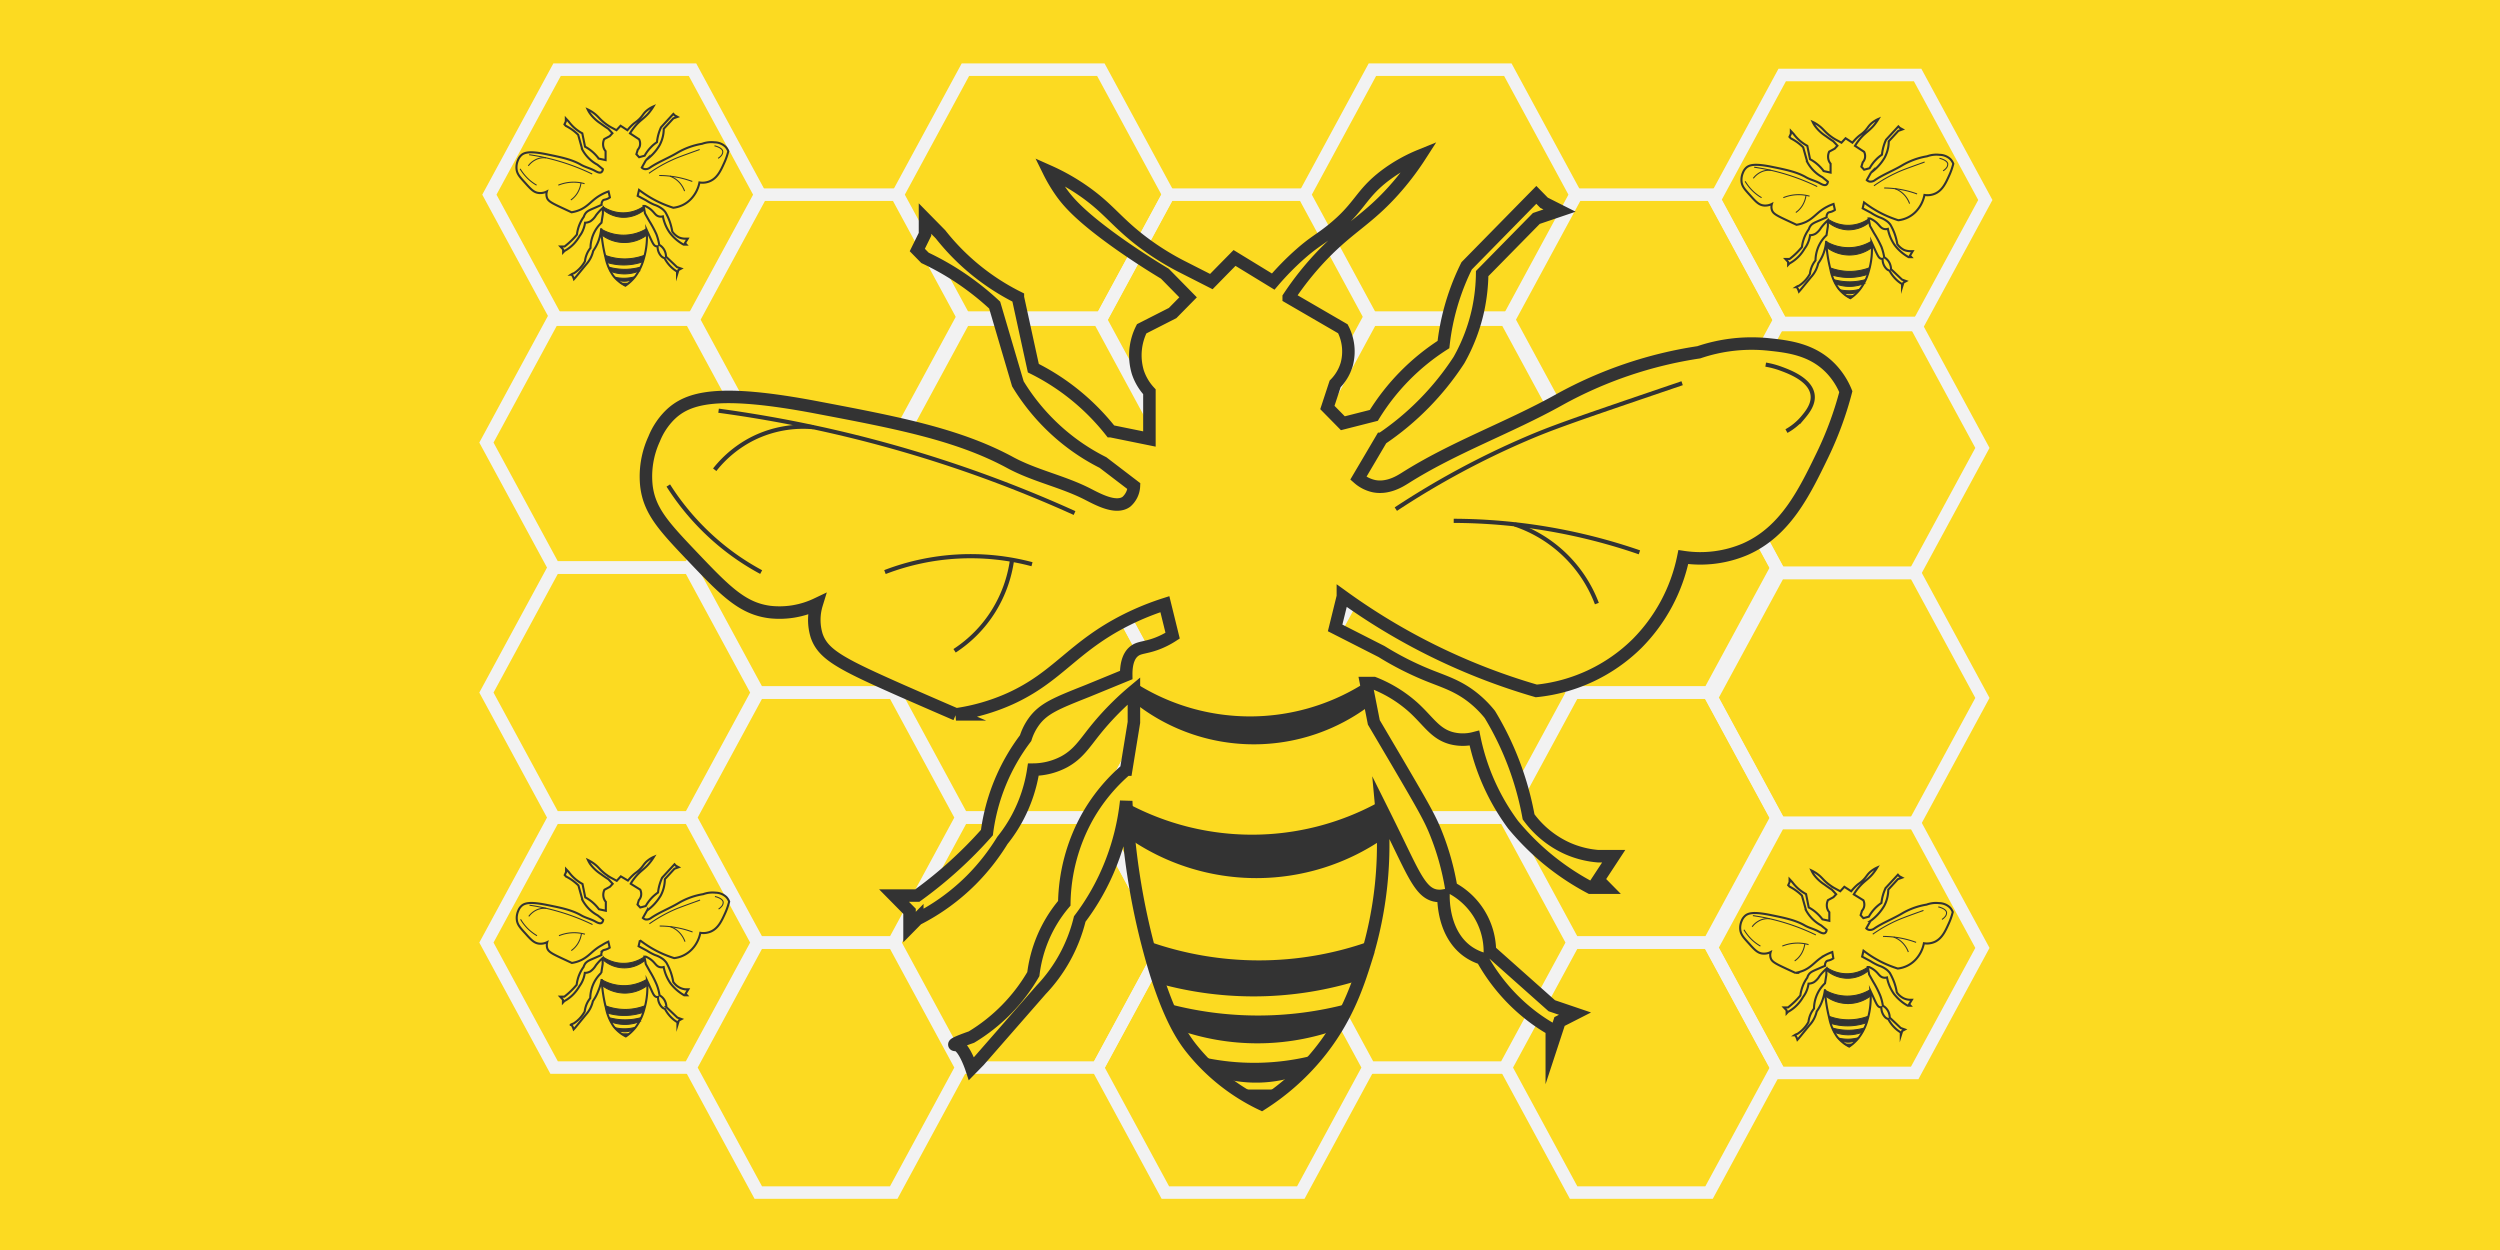 <svg xmlns="http://www.w3.org/2000/svg" viewBox="0 0 600 300"><defs><style>.cls-1,.cls-3,.cls-7{fill:#fcda21;}.cls-10,.cls-2,.cls-4,.cls-6,.cls-8{fill:none;}.cls-2{stroke:#f2f2f2;}.cls-10,.cls-2,.cls-3,.cls-4,.cls-5,.cls-6,.cls-7,.cls-8,.cls-9{stroke-miterlimit:10;}.cls-2,.cls-7,.cls-8{stroke-width:3px;}.cls-10,.cls-3,.cls-4,.cls-5,.cls-6,.cls-7,.cls-8,.cls-9{stroke:#333;}.cls-3,.cls-4{stroke-width:0.5px;}.cls-5,.cls-9{fill:#333;}.cls-5,.cls-6{stroke-width:0.25px;}</style></defs><title>ehive</title><g id="Layer_1" data-name="Layer 1"><rect class="cls-1" width="600" height="300"/></g><g id="Layer_2" data-name="Layer 2"><polygon class="cls-2" points="427.73 78 411.48 48 427.73 18 460.23 18 476.48 48 460.23 78 427.73 78"/><polygon class="cls-2" points="427.03 137.5 410.78 107.5 427.03 77.5 459.53 77.5 475.78 107.5 459.53 137.5 427.03 137.5"/><polygon class="cls-2" points="427.03 197.5 410.78 167.5 427.03 137.5 459.53 137.5 475.78 167.5 459.53 197.5 427.03 197.5"/><polygon class="cls-2" points="427.03 257.5 410.78 227.5 427.03 197.5 459.53 197.5 475.78 227.5 459.53 257.5 427.03 257.5"/><polygon class="cls-2" points="378.38 106.72 362.13 76.72 378.38 46.72 410.88 46.72 427.13 76.72 410.88 106.72 378.38 106.72"/><polygon class="cls-2" points="377.67 166.22 361.42 136.22 377.67 106.22 410.17 106.22 426.42 136.22 410.17 166.22 377.67 166.22"/><polygon class="cls-2" points="377.67 226.22 361.42 196.22 377.67 166.22 410.17 166.22 426.42 196.22 410.17 226.22 377.67 226.22"/><polygon class="cls-2" points="377.67 286.22 361.42 256.22 377.67 226.22 410.17 226.22 426.42 256.22 410.17 286.22 377.67 286.22"/><polygon class="cls-2" points="329.38 76.72 313.13 46.72 329.38 16.72 361.88 16.72 378.13 46.72 361.88 76.72 329.38 76.72"/><polygon class="cls-2" points="328.67 136.22 312.42 106.22 328.67 76.22 361.17 76.22 377.42 106.22 361.17 136.22 328.67 136.22"/><polygon class="cls-2" points="328.67 196.22 312.42 166.22 328.67 136.22 361.17 136.22 377.42 166.22 361.17 196.22 328.67 196.22"/><polygon class="cls-2" points="328.67 256.22 312.42 226.22 328.67 196.22 361.17 196.22 377.42 226.22 361.17 256.22 328.67 256.22"/><polygon class="cls-2" points="280.4 106.72 264.15 76.72 280.4 46.72 312.9 46.72 329.15 76.72 312.9 106.72 280.4 106.72"/><polygon class="cls-2" points="279.69 166.22 263.44 136.22 279.69 106.22 312.19 106.22 328.44 136.22 312.19 166.22 279.69 166.22"/><polygon class="cls-2" points="279.69 226.22 263.44 196.22 279.69 166.22 312.19 166.22 328.44 196.22 312.19 226.22 279.69 226.22"/><polygon class="cls-2" points="279.69 286.22 263.44 256.22 279.69 226.22 312.19 226.22 328.44 256.22 312.19 286.22 279.69 286.22"/><polygon class="cls-2" points="231.7 76.72 215.45 46.72 231.7 16.72 264.2 16.72 280.45 46.72 264.2 76.72 231.7 76.72"/><polygon class="cls-2" points="230.99 136.22 214.74 106.22 230.99 76.22 263.49 76.22 279.74 106.22 263.49 136.22 230.99 136.22"/><polygon class="cls-2" points="230.99 196.22 214.74 166.22 230.99 136.22 263.49 136.22 279.74 166.22 263.49 196.22 230.99 196.22"/><polygon class="cls-2" points="230.99 256.22 214.74 226.22 230.99 196.22 263.49 196.22 279.74 226.22 263.49 256.22 230.99 256.22"/><polygon class="cls-2" points="182.7 106.72 166.45 76.72 182.7 46.72 215.2 46.72 231.45 76.72 215.2 106.72 182.7 106.72"/><polygon class="cls-2" points="181.99 166.22 165.74 136.22 181.99 106.22 214.49 106.22 230.74 136.22 214.49 166.22 181.99 166.22"/><polygon class="cls-2" points="181.99 226.22 165.74 196.22 181.99 166.22 214.49 166.22 230.74 196.22 214.49 226.22 181.99 226.22"/><polygon class="cls-2" points="181.99 286.22 165.74 256.22 181.99 226.22 214.49 226.22 230.74 256.22 214.49 286.22 181.99 286.22"/><polygon class="cls-2" points="133.7 76.72 117.45 46.72 133.7 16.72 166.2 16.72 182.45 46.72 166.2 76.72 133.7 76.72"/><polygon class="cls-2" points="132.99 136.22 116.74 106.22 132.99 76.22 165.49 76.22 181.74 106.22 165.49 136.22 132.99 136.22"/><polygon class="cls-2" points="132.99 196.22 116.74 166.22 132.99 136.22 165.49 136.22 181.74 166.22 165.49 196.22 132.99 196.22"/><polygon class="cls-2" points="132.99 256.22 116.74 226.22 132.99 196.22 165.49 196.22 181.74 226.22 165.49 256.22 132.99 256.22"/></g><g id="Layer_3" data-name="Layer 3"><path class="cls-3" d="M771,425.45a33.58,33.58,0,0,0,1,6.78,11.79,11.79,0,0,0,1.81,4.46,8.55,8.55,0,0,0,3,2.49,10.18,10.18,0,0,0,2.3-2.14,12.37,12.37,0,0,0,2.14-4.46,18.79,18.79,0,0,0,.65-6.78l.66,1.43c.75,1.65,1.05,2.38,1.64,2.5a1.19,1.19,0,0,0,.33,0,3.33,3.33,0,0,0,1,2.5,2.23,2.23,0,0,0,.66.35,8.36,8.36,0,0,0,2,2.5,7.75,7.75,0,0,0,1,.71v.72l.33-1.07.65-.36-1-.36-2.63-2.49a3.66,3.66,0,0,0-.33-1.43,3.22,3.22,0,0,0-1.32-1.43,11.74,11.74,0,0,0-.66-2.5,24.21,24.21,0,0,0-1.64-3.21l-1-1.78-.32-1.79h.32a5.71,5.71,0,0,1,1.65,1.07c.67.64.94,1.22,1.64,1.43a1.82,1.82,0,0,0,1,0,10.1,10.1,0,0,0,.66,2.14,10.27,10.27,0,0,0,1,1.79,11.89,11.89,0,0,0,1.32,1.42,10.63,10.63,0,0,0,2,1.43h.66l-.33-.36.66-1.07h-.66a3.89,3.89,0,0,1-1.31-.35,4.35,4.35,0,0,1-1.65-1.43,14.18,14.18,0,0,0-.66-2.5,15.13,15.13,0,0,0-1-2.14,4.87,4.87,0,0,0-.66-.71,6.27,6.27,0,0,0-2-1.07,13.28,13.28,0,0,1-2-1.07l-2-1.08.33-1.42a26.85,26.85,0,0,0,4.6,2.85,26.17,26.17,0,0,0,3.62,1.43,6.89,6.89,0,0,0,4.28-2.14,8,8,0,0,0,2-3.93,4.57,4.57,0,0,0,2.63-.35c1.71-.81,2.51-2.57,3.29-4.29a15.87,15.87,0,0,0,1-2.85,3.28,3.28,0,0,0-.65-1.07,3.86,3.86,0,0,0-2.63-1.07,6.5,6.5,0,0,0-3,.36,16.92,16.92,0,0,0-5.92,2.14c-2.15,1.28-4.5,2.16-6.58,3.56a1.75,1.75,0,0,1-1.32.36,1.39,1.39,0,0,1-.65-.36l1-1.78a11.27,11.27,0,0,0,1.81-1.61,12.13,12.13,0,0,0,1.48-2,8.19,8.19,0,0,0,.82-2.32,9.19,9.19,0,0,0,.17-1.6l2.3-2.5,1-.36-.66-.35-.33-.36-.33.36-2.63,2.85a11.53,11.53,0,0,0-1,3.57A9.93,9.93,0,0,0,783,406a10.06,10.06,0,0,0-1.48,2l-1.31.36-.66-.72.33-1.07a2.08,2.08,0,0,0,.49-.89,2.37,2.37,0,0,0-.16-1.61l-2.3-1.42a13.33,13.33,0,0,1,1.48-2c1.12-1.23,1.87-1.56,3-2.85a12,12,0,0,0,1.15-1.61,6.57,6.57,0,0,0-1.48.9c-1.09.87-1.07,1.44-2.3,2.49-.53.46-.71.5-1.32,1.07a12.29,12.29,0,0,0-1.15,1.25l-1.65-1.07-.49.54-.49.53-1.32-.71a11.81,11.81,0,0,1-1.81-1.25c-1-.83-1.3-1.4-2.3-2.14a8.38,8.38,0,0,0-1.48-.89,8.12,8.12,0,0,0,.49.89,9.94,9.94,0,0,0,2.64,2.5c.45.33,1.06.77,1.8,1.25l1,1.07-.66.71-1.31.71a2.89,2.89,0,0,0-.17,2,2.4,2.4,0,0,0,.5.89V409l-1.65-.36a10.38,10.38,0,0,0-1.48-1.6,9.13,9.13,0,0,0-1.81-1.25c-.22-1.07-.43-2.14-.65-3.21a10.08,10.08,0,0,1-1.81-1.25,10,10,0,0,1-1.48-1.61l-.66-.71v.71l-.33.72.33.35a11.52,11.52,0,0,1,1.48.9,12.52,12.52,0,0,1,1.48,1.24l1,3.57a9.4,9.4,0,0,0,1.48,2,9.08,9.08,0,0,0,2.13,1.6l1.32,1.07a1.07,1.07,0,0,1-.33.72c-.44.32-1.18-.11-1.64-.36-1.06-.58-2.25-.83-3.29-1.43-2.22-1.28-4.84-1.81-8.22-2.5-4.17-.84-5.47-.47-6.25.36A3.14,3.14,0,0,0,751,409a4.2,4.2,0,0,0-.33,2.14c.13,1.13.75,1.84,2,3.21,1.39,1.56,2.12,2.35,3.29,2.5a3.5,3.5,0,0,0,2-.36,2.48,2.48,0,0,0,0,1.43c.27.86,1,1.28,3.61,2.5l2.31,1.07a8.62,8.62,0,0,0,2.3-.71c2-1,2.64-2.35,4.93-3.57a12.51,12.51,0,0,1,1.64-.72L773,418a3.28,3.28,0,0,1-.65.36c-.52.21-.76.15-1,.36a1.31,1.31,0,0,0-.33,1.07l-1.64.71c-1.34.58-1.89.8-2.31,1.43a2.45,2.45,0,0,0-.32.71,8.73,8.73,0,0,0-1,1.79,9.55,9.55,0,0,0-.66,2.49,18.36,18.36,0,0,1-1.31,1.43,19.43,19.43,0,0,1-1.65,1.43h-1l.66.71v.72l.33-.36a9,9,0,0,0,2.3-1.79,9.73,9.73,0,0,0,1.32-1.78,8.07,8.07,0,0,0,.66-1.07,7.18,7.18,0,0,0,.65-2.14,2.71,2.71,0,0,0,1.32-.36,4.55,4.55,0,0,0,1.31-1.43,12.78,12.78,0,0,1,1.65-1.78v1.43L771,424a7.85,7.85,0,0,0-1.64,2.14,8.67,8.67,0,0,0-1,3.92,6.35,6.35,0,0,0-1,1.79,6.81,6.81,0,0,0-.33,1.43,7.29,7.29,0,0,1-1,1.42,7.56,7.56,0,0,1-1.65,1.43,2.62,2.62,0,0,0-.72.34s0,0,.07,0c.32,0,.65,1.07.65,1.07l.33-.36,2.63-3.21a6.84,6.84,0,0,0,1-1.43,7.38,7.38,0,0,0,.66-1.78,10.71,10.71,0,0,0,1.31-2.5A11.17,11.17,0,0,0,771,425.45Z" transform="translate(-333 -188)"/><path class="cls-4" d="M770.35,434" transform="translate(-333 -188)"/><path class="cls-4" d="M770.88,419.79" transform="translate(-333 -188)"/><path class="cls-5" d="M771.5,420.27a8.66,8.66,0,0,0,9.54,0l.33.72a7.71,7.71,0,0,1-9.87,0Z" transform="translate(-333 -188)"/><path class="cls-5" d="M771,425.63a10.66,10.66,0,0,0,10.68,0l.23,1.42a8.95,8.95,0,0,1-10.76,0Z" transform="translate(-333 -188)"/><path class="cls-5" d="M771.91,431.89a13.34,13.34,0,0,0,9.48,0l-.45,1.57a14.31,14.31,0,0,1-3.85.73,14,14,0,0,1-4.7-.58Z" transform="translate(-333 -188)"/><path class="cls-5" d="M772.77,434.72a13.73,13.73,0,0,0,4,.54,14.16,14.16,0,0,0,3.69-.54l-.49,1a9.38,9.38,0,0,1-6.77,0Z" transform="translate(-333 -188)"/><path class="cls-5" d="M774.16,437.13a10,10,0,0,0,2.61.27,9.74,9.74,0,0,0,2.3-.36l-.6.69a5.07,5.07,0,0,1-2,.38,5,5,0,0,1-1.61-.29Z" transform="translate(-333 -188)"/><polygon class="cls-5" points="442.81 250.61 444.53 250.61 443.76 251.18 442.81 250.61"/><path class="cls-6" d="M782.46,412.21a35.16,35.16,0,0,1,5.59-3.21c.49-.22.93-.41,1.64-.68.94-.37,2.34-.88,4.94-1.82h0" transform="translate(-333 -188)"/><path class="cls-6" d="M784.93,412.74a24.07,24.07,0,0,1,4,.36,23.52,23.52,0,0,1,3.94,1.07" transform="translate(-333 -188)"/><path class="cls-6" d="M791,416.49a6.09,6.09,0,0,0-1-1.78,5.74,5.74,0,0,0-2.51-1.81" transform="translate(-333 -188)"/><path class="cls-6" d="M753.69,407.75a50.78,50.78,0,0,1,7.89,1.78,51.39,51.39,0,0,1,7.23,2.86" transform="translate(-333 -188)"/><path class="cls-6" d="M753.52,410.42a4.88,4.88,0,0,1,1.65-1.42,4.44,4.44,0,0,1,2.55-.5" transform="translate(-333 -188)"/><path class="cls-6" d="M751.55,411.14a11.9,11.9,0,0,0,1.64,2.14,10.56,10.56,0,0,0,2.31,1.78" transform="translate(-333 -188)"/><path class="cls-6" d="M760.76,415.06a9.75,9.75,0,0,1,3.29-.71,9.24,9.24,0,0,1,3,.36" transform="translate(-333 -188)"/><path class="cls-6" d="M763.72,418.63a5.67,5.67,0,0,0,1.64-1.78,6.22,6.22,0,0,0,.8-2.34" transform="translate(-333 -188)"/><path class="cls-6" d="M798.19,405.66a3,3,0,0,1,.66.19c.34.13,1.2.47,1.32,1.12a1.41,1.41,0,0,1-.44,1.13,2.58,2.58,0,0,1-.66.56" transform="translate(-333 -188)"/><path class="cls-7" d="M603.29,380.27a167.4,167.4,0,0,0,5.57,35.89c4.13,15.3,8,20.88,10.21,23.62A47.92,47.92,0,0,0,635.79,453a57,57,0,0,0,13-11.34c7.29-8.64,10.06-17.19,12.07-23.61a92.81,92.81,0,0,0,3.71-35.9c1.63,3.27,2.91,5.9,3.72,7.56,4.23,8.72,5.93,12.61,9.28,13.23a5.43,5.43,0,0,0,1.86,0c0,1.25,0,9,5.57,13.22a12.23,12.23,0,0,0,3.72,1.89,44.81,44.81,0,0,0,11.14,13.22,42.28,42.28,0,0,0,5.57,3.78v3.78l1.86-5.67,3.71-1.89-5.57-1.89-14.86-13.22a17.32,17.32,0,0,0-9.28-15.11,62.91,62.91,0,0,0-3.72-13.23c-1.33-3.29-2.64-5.69-9.28-17l-5.57-9.45-1.86-9.44h1.86a31.45,31.45,0,0,1,9.28,5.66c3.77,3.36,5.32,6.47,9.29,7.56a11,11,0,0,0,5.57,0,52.88,52.88,0,0,0,9.28,20.78,62,62,0,0,0,7.43,7.56,61.19,61.19,0,0,0,11.14,7.56h3.72l-1.86-1.89,3.72-5.67h-3.72a22.71,22.71,0,0,1-7.43-1.89,23.46,23.46,0,0,1-9.28-7.56,72.43,72.43,0,0,0-9.29-24.56,25.32,25.32,0,0,0-3.71-3.77c-3.77-3.11-7.18-4.07-11.14-5.67a73.65,73.65,0,0,1-11.15-5.67l-11.14-5.67,1.86-7.55a150.92,150.92,0,0,0,46.43,22.67,40.13,40.13,0,0,0,24.14-11.34A41.13,41.13,0,0,0,737,321.7a27.49,27.49,0,0,0,14.86-1.89c9.64-4.24,14.17-13.59,18.57-22.67A83.19,83.19,0,0,0,776,282a17.71,17.71,0,0,0-3.71-5.67c-4.49-4.56-10.24-5.18-14.86-5.67a39.5,39.5,0,0,0-16.72,1.89,99.86,99.86,0,0,0-33.42,11.34c-12.13,6.78-25.4,11.43-37.15,18.89-1,.61-4,2.59-7.42,1.89a8.35,8.35,0,0,1-3.72-1.89q2.79-4.72,5.57-9.45a66.14,66.14,0,0,0,10.22-8.5,66.82,66.82,0,0,0,8.35-10.39,43.15,43.15,0,0,0,4.65-12.28,44.14,44.14,0,0,0,.93-8.5l13-13.23,5.57-1.89-3.72-1.88-1.85-1.89-1.86,1.89L685,251.8a55.79,55.79,0,0,0-2.78,6.61,56.41,56.41,0,0,0-2.79,12.28,53.47,53.47,0,0,0-16.71,17l-7.43,1.89-3.72-3.78,1.86-5.66a11.23,11.23,0,0,0,2.79-4.73,11.85,11.85,0,0,0-.93-8.5l-13-7.55a71.93,71.93,0,0,1,8.35-10.4c6.36-6.53,10.57-8.3,16.72-15.11a66.18,66.18,0,0,0,6.5-8.5,37.62,37.62,0,0,0-8.36,4.72c-6.13,4.63-6,7.64-13,13.23-3,2.39-4,2.65-7.43,5.66a66.11,66.11,0,0,0-6.5,6.62l-9.28-5.67-2.79,2.83-2.78,2.84-7.43-3.78a63.71,63.71,0,0,1-10.22-6.61c-5.5-4.39-7.35-7.4-13-11.34a50.42,50.42,0,0,0-8.35-4.72,37,37,0,0,0,2.78,4.72c1.67,2.41,4.67,6.11,14.86,13.23,2.55,1.77,6,4.08,10.21,6.61l5.57,5.67-3.71,3.77L607,266.91a14.16,14.16,0,0,0-.93,10.39,12.88,12.88,0,0,0,2.79,4.73v11.33l-9.29-1.89a55.08,55.08,0,0,0-8.35-8.5A54.32,54.32,0,0,0,581,276.36q-1.86-8.5-3.71-17a55,55,0,0,1-18.57-15.12L555,240.46v3.78L553.15,248l1.85,1.89a65.14,65.14,0,0,1,8.36,4.72,66.86,66.86,0,0,1,8.36,6.61q2.78,9.45,5.57,18.9a50.6,50.6,0,0,0,8.36,10.39,49.8,49.8,0,0,0,12.07,8.5l7.42,5.67a5.3,5.3,0,0,1-1.85,3.78c-2.5,1.73-6.66-.54-9.29-1.89-6-3.06-12.68-4.37-18.57-7.56-12.54-6.79-27.32-9.6-46.43-13.23-23.51-4.46-30.86-2.48-35.28,1.89a17.13,17.13,0,0,0-3.72,5.67,21.48,21.48,0,0,0-1.85,11.34c.74,6,4.22,9.73,11.14,17,7.85,8.25,11.94,12.41,18.57,13.22A20.74,20.74,0,0,0,529,333a12.86,12.86,0,0,0,0,7.56c1.56,4.55,5.85,6.78,20.43,13.23q7,3.07,13,5.66a48.51,48.51,0,0,0,13-3.77c11.54-5.24,15-12.43,27.86-18.9a64.86,64.86,0,0,1,9.28-3.78l1.86,7.56a19.78,19.78,0,0,1-3.71,1.89c-2.94,1.12-4.29.83-5.58,1.89-.92.76-1.89,2.29-1.85,5.67L594,353.82c-7.56,3-10.67,4.23-13,7.55a13.63,13.63,0,0,0-1.85,3.78,47.69,47.69,0,0,0-9.29,22.67,102.22,102.22,0,0,1-16.71,15.12h-5.58l3.72,3.77v3.78l1.86-1.89a50.89,50.89,0,0,0,13-9.44,51.93,51.93,0,0,0,7.42-9.45,34.82,34.82,0,0,0,3.72-5.67A35.92,35.92,0,0,0,581,372.71a16.07,16.07,0,0,0,7.43-1.89c3.33-1.82,4.83-4.32,7.43-7.56a67.65,67.65,0,0,1,9.28-9.44v7.55l-1.85,11.34A42.54,42.54,0,0,0,594,384a44,44,0,0,0-5.57,20.79,32.24,32.24,0,0,0-5.57,9.44,32.57,32.57,0,0,0-1.86,7.56,42.55,42.55,0,0,1-14.85,15.11c-1.91.67-4.17,1.52-4.1,1.8,0,.06.13.09.38.09,1.86,0,3.72,5.67,3.72,5.67l1.85-1.89,14.86-17a37.18,37.18,0,0,0,5.57-7.56,37.66,37.66,0,0,0,3.71-9.45,56.12,56.12,0,0,0,7.43-13.22A57.28,57.28,0,0,0,603.29,380.27Z" transform="translate(-333 -188)"/><path class="cls-8" d="M599.57,425.61" transform="translate(-333 -188)"/><path class="cls-8" d="M602.54,350.34" transform="translate(-333 -188)"/><path class="cls-9" d="M606.07,352.87a51.7,51.7,0,0,0,53.86,0l1.86,3.78a45.65,45.65,0,0,1-55.72,0Z" transform="translate(-333 -188)"/><path class="cls-9" d="M603.34,381.23a63.66,63.66,0,0,0,60.3,0l1.29,7.49a53.29,53.29,0,0,1-60.71.07Z" transform="translate(-333 -188)"/><path class="cls-9" d="M608.39,414.37a79.8,79.8,0,0,0,53.53,0l-2.58,8.33a84.51,84.51,0,0,1-48.29.8Q609.71,418.92,608.39,414.37Z" transform="translate(-333 -188)"/><path class="cls-9" d="M613.23,429.38a84.24,84.24,0,0,0,43.41,0l-2.78,5.2a56.58,56.58,0,0,1-38.19,0C614.86,432.85,614,431.12,613.23,429.38Z" transform="translate(-333 -188)"/><path class="cls-9" d="M621.06,442.11a57.91,57.91,0,0,0,27.73-.45l-3.37,3.66a30.9,30.9,0,0,1-20.59.48Z" transform="translate(-333 -188)"/><polygon class="cls-9" points="297.39 261.98 307.1 261.98 302.79 265 297.39 261.98"/><path class="cls-10" d="M668,310.19a200.37,200.37,0,0,1,31.57-17c2.74-1.17,5.24-2.16,9.23-3.6,5.3-1.92,13.25-4.63,27.91-9.62h0" transform="translate(-333 -188)"/><path class="cls-10" d="M681.89,313a138.06,138.06,0,0,1,44.57,7.56" transform="translate(-333 -188)"/><path class="cls-10" d="M716.25,332.86a31.93,31.93,0,0,0-19.71-19" transform="translate(-333 -188)"/><path class="cls-10" d="M505.46,286.57a307,307,0,0,1,85.43,24.56" transform="translate(-333 -188)"/><path class="cls-10" d="M504.53,300.74a27.39,27.39,0,0,1,9.29-7.56,27.09,27.09,0,0,1,14.43-2.65" transform="translate(-333 -188)"/><path class="cls-10" d="M493.39,304.52a60.55,60.55,0,0,0,9.29,11.33,59.55,59.55,0,0,0,13,9.45" transform="translate(-333 -188)"/><path class="cls-10" d="M545.39,325.3a57.32,57.32,0,0,1,35.29-1.89" transform="translate(-333 -188)"/><path class="cls-10" d="M562.1,344.19a30.84,30.84,0,0,0,9.29-9.44,31.37,31.37,0,0,0,4.5-12.39" transform="translate(-333 -188)"/><path class="cls-10" d="M756.77,275.51a20.1,20.1,0,0,1,3.73,1c1.92.71,6.76,2.52,7.47,5.95.53,2.49-1.37,4.68-2.49,6a14.15,14.15,0,0,1-3.73,3" transform="translate(-333 -188)"/><path class="cls-3" d="M477.4,423a33.47,33.47,0,0,0,1,6.78,12,12,0,0,0,1.8,4.46,8.58,8.58,0,0,0,3,2.5,10.45,10.45,0,0,0,2.31-2.14,12.16,12.16,0,0,0,2.13-4.46,18.62,18.62,0,0,0,.66-6.78c.29.62.52,1.11.66,1.43.75,1.64,1,2.38,1.64,2.49a.72.72,0,0,0,.33,0,3.31,3.31,0,0,0,1,2.5,2,2,0,0,0,.66.36,8.32,8.32,0,0,0,2,2.5,7.11,7.11,0,0,0,1,.71V434l.33-1.07.65-.35-1-.36-2.63-2.5a3.66,3.66,0,0,0-.33-1.43,3.18,3.18,0,0,0-1.32-1.42,11.74,11.74,0,0,0-.66-2.5,23.56,23.56,0,0,0-1.64-3.21l-1-1.79-.33-1.78h.33a5.51,5.51,0,0,1,1.65,1.07c.66.63.94,1.22,1.64,1.43a1.93,1.93,0,0,0,1,0,10.48,10.48,0,0,0,1.64,3.92,11.11,11.11,0,0,0,3.29,2.86h.66l-.33-.36.66-1.07h-.66a3.81,3.81,0,0,1-1.32-.36,4.21,4.21,0,0,1-1.64-1.42,14.18,14.18,0,0,0-.66-2.5,14.62,14.62,0,0,0-1-2.14,5.48,5.48,0,0,0-.66-.72,6.41,6.41,0,0,0-2-1.07,13.27,13.27,0,0,1-2-1.07l-2-1.07.33-1.43a25.86,25.86,0,0,0,4.6,2.86,26.17,26.17,0,0,0,3.62,1.43,6.94,6.94,0,0,0,4.27-2.15,7.88,7.88,0,0,0,2-3.92,4.57,4.57,0,0,0,2.63-.36c1.71-.8,2.51-2.57,3.29-4.28a16.14,16.14,0,0,0,1-2.85,3.36,3.36,0,0,0-.65-1.07,3.88,3.88,0,0,0-2.64-1.08,6.62,6.62,0,0,0-2.95.36,16.84,16.84,0,0,0-5.92,2.14c-2.15,1.28-4.5,2.16-6.58,3.57a1.75,1.75,0,0,1-1.32.36,1.48,1.48,0,0,1-.65-.36l1-1.78a11.79,11.79,0,0,0,1.81-1.61,12.58,12.58,0,0,0,1.48-2,8.31,8.31,0,0,0,.82-2.32,9.3,9.3,0,0,0,.17-1.61l2.3-2.49,1-.36-.66-.36-.33-.36-.33.36-2.63,2.86a10.21,10.21,0,0,0-.49,1.25,10.88,10.88,0,0,0-.5,2.31,10.58,10.58,0,0,0-1.48,1.25,10.39,10.39,0,0,0-1.48,2l-1.31.35-.66-.71.33-1.07a2.15,2.15,0,0,0,.49-.89,2.44,2.44,0,0,0-.16-1.61l-2.3-1.43a13.13,13.13,0,0,1,1.48-2c1.12-1.23,1.87-1.57,2.95-2.85a12,12,0,0,0,1.16-1.61,6.38,6.38,0,0,0-1.48.89c-1.09.88-1.07,1.45-2.31,2.5-.52.45-.71.5-1.31,1.07a12.29,12.29,0,0,0-1.15,1.25L482,398.33l-.49.53-.49.54-1.32-.71a12,12,0,0,1-1.81-1.25c-1-.83-1.3-1.4-2.3-2.14a9,9,0,0,0-1.48-.9,7.28,7.28,0,0,0,.49.9,10,10,0,0,0,2.63,2.49c.46.34,1.07.78,1.81,1.25l1,1.07-.66.72-1.31.71a2.8,2.8,0,0,0-.17,2,2.45,2.45,0,0,0,.5.9v2.14l-1.65-.36a10,10,0,0,0-1.48-1.61,9.47,9.47,0,0,0-1.81-1.24l-.66-3.22a9.4,9.4,0,0,1-1.8-1.25,9.5,9.5,0,0,1-1.48-1.6l-.66-.71v.71l-.33.71.33.36a11.36,11.36,0,0,1,1.48.89,12.52,12.52,0,0,1,1.48,1.25l1,3.57a10.14,10.14,0,0,0,1.48,2,8.91,8.91,0,0,0,2.14,1.61l1.32,1.07a1.05,1.05,0,0,1-.33.71c-.44.33-1.18-.1-1.65-.36-1.05-.57-2.24-.82-3.28-1.42-2.22-1.29-4.84-1.82-8.23-2.5-4.16-.84-5.46-.47-6.24.36a3,3,0,0,0-.66,1.07,4.16,4.16,0,0,0-.33,2.14c.13,1.13.75,1.84,2,3.21,1.39,1.56,2.12,2.34,3.29,2.5a3.52,3.52,0,0,0,2-.36,2.66,2.66,0,0,0,0,1.43c.28.86,1,1.28,3.62,2.5l2.3,1.07a8.19,8.19,0,0,0,2.31-.72c2-1,2.64-2.34,4.93-3.57A11,11,0,0,1,479,414l.33,1.43a3,3,0,0,1-.66.35c-.51.22-.75.16-1,.36a1.29,1.29,0,0,0-.33,1.07l-1.65.72c-1.33.57-1.88.8-2.3,1.42a3.06,3.06,0,0,0-.33.72,9.14,9.14,0,0,0-1,1.78,9.31,9.31,0,0,0-.66,2.5c-.38.45-.82.94-1.32,1.43a16.35,16.35,0,0,1-1.64,1.42h-1l.66.72v.71l.33-.36a8.71,8.71,0,0,0,2.3-1.78,9.73,9.73,0,0,0,1.32-1.78,7.72,7.72,0,0,0,.65-1.07,7,7,0,0,0,.66-2.15,2.68,2.68,0,0,0,1.32-.35,4.66,4.66,0,0,0,1.31-1.43,12.19,12.19,0,0,1,1.65-1.78v1.42l-.33,2.14a8.3,8.3,0,0,0-1.65,2.15,8.76,8.76,0,0,0-1,3.92,6.27,6.27,0,0,0-1,1.78,7.1,7.1,0,0,0-.33,1.43,8.15,8.15,0,0,1-1,1.43,7.79,7.79,0,0,1-1.65,1.43c-.34.12-.74.28-.72.34h.06c.33,0,.66,1.07.66,1.07l.33-.35,2.63-3.21a7.43,7.43,0,0,0,1-1.43,7.72,7.72,0,0,0,.66-1.79,11,11,0,0,0,1.31-2.49A11.14,11.14,0,0,0,477.4,423Z" transform="translate(-333 -188)"/><path class="cls-4" d="M476.74,431.52" transform="translate(-333 -188)"/><path class="cls-4" d="M477.27,417.3" transform="translate(-333 -188)"/><path class="cls-5" d="M477.89,417.78a8.71,8.71,0,0,0,9.54,0l.33.71a7.68,7.68,0,0,1-9.87,0Z" transform="translate(-333 -188)"/><path class="cls-5" d="M477.41,423.13a10.81,10.81,0,0,0,5.74,1.43,10.92,10.92,0,0,0,4.94-1.43l.23,1.41a9.13,9.13,0,0,1-5.17,1.8,9.25,9.25,0,0,1-5.59-1.78Z" transform="translate(-333 -188)"/><path class="cls-5" d="M478.3,429.39a13.45,13.45,0,0,0,4.85.88,13.3,13.3,0,0,0,4.63-.88l-.46,1.58a13.89,13.89,0,0,1-3.84.72,14.1,14.1,0,0,1-4.71-.57Z" transform="translate(-333 -188)"/><path class="cls-5" d="M479.16,432.23a14.1,14.1,0,0,0,4,.53,13.87,13.87,0,0,0,3.7-.53l-.49,1a9.63,9.63,0,0,1-3.21.63,9.42,9.42,0,0,1-3.56-.63Z" transform="translate(-333 -188)"/><path class="cls-5" d="M480.55,434.63a9.42,9.42,0,0,0,2.6.28,9.75,9.75,0,0,0,2.31-.36l-.6.69a5.15,5.15,0,0,1-3.65.09Z" transform="translate(-333 -188)"/><polygon class="cls-5" points="149.2 248.12 150.92 248.12 150.15 248.69 149.2 248.12"/><path class="cls-6" d="M488.85,409.71a36,36,0,0,1,5.59-3.21c.49-.22.93-.41,1.64-.68.94-.36,2.34-.87,4.94-1.81h0" transform="translate(-333 -188)"/><path class="cls-6" d="M491.32,410.25a21.87,21.87,0,0,1,3.94.36,22.49,22.49,0,0,1,3.95,1.07" transform="translate(-333 -188)"/><path class="cls-6" d="M497.4,414a6.12,6.12,0,0,0-1-1.79,5.67,5.67,0,0,0-2.51-1.8" transform="translate(-333 -188)"/><path class="cls-6" d="M460.08,405.25a52.09,52.09,0,0,1,15.12,4.64" transform="translate(-333 -188)"/><path class="cls-6" d="M459.91,407.93a4.9,4.9,0,0,1,1.65-1.43,4.52,4.52,0,0,1,2.55-.5" transform="translate(-333 -188)"/><path class="cls-6" d="M457.94,408.64a11.47,11.47,0,0,0,1.64,2.15,11.12,11.12,0,0,0,2.3,1.78" transform="translate(-333 -188)"/><path class="cls-6" d="M467.15,412.57a9.62,9.62,0,0,1,6.24-.36" transform="translate(-333 -188)"/><path class="cls-6" d="M470.11,416.14a5.74,5.74,0,0,0,1.64-1.79,6.16,6.16,0,0,0,.8-2.34" transform="translate(-333 -188)"/><path class="cls-6" d="M504.58,403.17a3.52,3.52,0,0,1,.66.18c.34.14,1.2.48,1.32,1.13a1.42,1.42,0,0,1-.44,1.12,2.46,2.46,0,0,1-.66.57" transform="translate(-333 -188)"/><path class="cls-3" d="M771.29,245.82a33.35,33.35,0,0,0,1,6.78,11.7,11.7,0,0,0,1.81,4.46,8.49,8.49,0,0,0,3,2.5,10.18,10.18,0,0,0,2.3-2.14,12.37,12.37,0,0,0,2.14-4.46,18.6,18.6,0,0,0,.66-6.78c.28.62.51,1.11.65,1.43.75,1.64,1.05,2.38,1.65,2.5a1.2,1.2,0,0,0,.33,0,3.24,3.24,0,0,0,1,2.49,2.06,2.06,0,0,0,.66.36,8.48,8.48,0,0,0,2,2.5,7.75,7.75,0,0,0,1,.71v.72l.33-1.07.66-.36-1-.36-2.63-2.5a3.66,3.66,0,0,0-.33-1.42,3.21,3.21,0,0,0-1.31-1.43,13.09,13.09,0,0,0-.66-2.5A26.58,26.58,0,0,0,782.8,244l-1-1.78-.33-1.79h.33a5.64,5.64,0,0,1,1.64,1.07c.67.64.94,1.22,1.65,1.43a1.89,1.89,0,0,0,1,0,10.73,10.73,0,0,0,.66,2.14,9.75,9.75,0,0,0,1,1.78,10.39,10.39,0,0,0,1.31,1.43,10.63,10.63,0,0,0,2,1.43h.66l-.33-.36.66-1.07h-.66A3.89,3.89,0,0,1,790,248a4.35,4.35,0,0,1-1.65-1.43,15,15,0,0,0-.65-2.5,13.6,13.6,0,0,0-1-2.14,4,4,0,0,0-.66-.71,6.51,6.51,0,0,0-2-1.08,12,12,0,0,1-2-1.07l-2-1.07.33-1.42a26.58,26.58,0,0,0,4.61,2.85,26.08,26.08,0,0,0,3.61,1.43,6.89,6.89,0,0,0,4.28-2.14,8,8,0,0,0,2-3.93,4.47,4.47,0,0,0,2.63-.36c1.71-.8,2.51-2.56,3.29-4.28a16,16,0,0,0,1-2.85,3.34,3.34,0,0,0-.66-1.07,3.83,3.83,0,0,0-2.63-1.07,6.54,6.54,0,0,0-3,.35,17.33,17.33,0,0,0-5.92,2.14c-2.15,1.29-4.5,2.17-6.58,3.57a1.74,1.74,0,0,1-1.31.36,1.38,1.38,0,0,1-.66-.36l1-1.78a12.26,12.26,0,0,0,1.8-1.61,11.57,11.57,0,0,0,1.48-2,8.49,8.49,0,0,0,.83-2.32,8.22,8.22,0,0,0,.16-1.6l2.3-2.5,1-.36-.66-.36-.33-.35-.33.35-2.63,2.86a10.21,10.21,0,0,0-.49,1.25,11.38,11.38,0,0,0-.49,2.32,8.55,8.55,0,0,0-1.48,1.25,9.67,9.67,0,0,0-1.48,2l-1.32.36-.66-.72.33-1.07a2.18,2.18,0,0,0,.5-.89,2.35,2.35,0,0,0-.17-1.61L778.2,223a14.08,14.08,0,0,1,1.48-2c1.12-1.23,1.87-1.57,3-2.85a12,12,0,0,0,1.15-1.61,6.6,6.6,0,0,0-1.48.89c-1.09.88-1.07,1.45-2.3,2.5-.53.45-.71.5-1.32,1.07a12.29,12.29,0,0,0-1.15,1.25l-1.64-1.07-.5.54-.49.53-1.32-.71a11.83,11.83,0,0,1-1.8-1.25c-1-.83-1.31-1.4-2.31-2.14a7.8,7.8,0,0,0-1.48-.89,7,7,0,0,0,.5.89,9.8,9.8,0,0,0,2.63,2.5c.45.33,1.06.77,1.81,1.25l1,1.07-.65.71-1.32.71a2.85,2.85,0,0,0-.16,2,2.49,2.49,0,0,0,.49.89v2.14l-1.65-.36a10.25,10.25,0,0,0-1.47-1.6,9.43,9.43,0,0,0-1.81-1.25l-.66-3.21a10.08,10.08,0,0,1-1.81-1.25,10,10,0,0,1-1.48-1.61l-.66-.71v.71l-.33.71.33.36a12.59,12.59,0,0,1,1.48.89,11.75,11.75,0,0,1,1.48,1.25l1,3.57a9.13,9.13,0,0,0,1.48,2,8.72,8.72,0,0,0,2.14,1.61l1.31,1.07a1,1,0,0,1-.33.71c-.44.33-1.18-.1-1.64-.35-1.06-.58-2.25-.83-3.29-1.43-2.22-1.28-4.84-1.81-8.22-2.5-4.17-.84-5.47-.47-6.25.36a3.31,3.31,0,0,0-.66,1.07,4.41,4.41,0,0,0-.33,2.14c.13,1.13.75,1.84,2,3.21,1.39,1.56,2.11,2.35,3.28,2.5a3.46,3.46,0,0,0,2-.36,2.48,2.48,0,0,0,0,1.43c.27.86,1,1.28,3.62,2.5l2.3,1.07a8.5,8.5,0,0,0,2.3-.71c2-1,2.65-2.35,4.93-3.57a11.27,11.27,0,0,1,1.65-.72l.33,1.43a3.75,3.75,0,0,1-.66.36c-.52.21-.76.15-1,.35a1.38,1.38,0,0,0-.33,1.07l-1.64.72c-1.34.57-1.89.8-2.3,1.43a2.53,2.53,0,0,0-.33.71,8.9,8.9,0,0,0-1,1.78,9.7,9.7,0,0,0-.66,2.5,18.36,18.36,0,0,1-1.31,1.43,18,18,0,0,1-1.65,1.43h-1l.65.71v.71l.33-.35a9.2,9.2,0,0,0,2.31-1.79,10.11,10.11,0,0,0,1.31-1.78,6.41,6.41,0,0,0,.66-1.07,7.33,7.33,0,0,0,.66-2.14,2.7,2.7,0,0,0,1.31-.36,4.57,4.57,0,0,0,1.32-1.43,12.6,12.6,0,0,1,1.64-1.78v1.43l-.33,2.14a7.85,7.85,0,0,0-1.64,2.14,8.67,8.67,0,0,0-1,3.92,6,6,0,0,0-1,1.79,5.78,5.78,0,0,0-.33,1.42,8.27,8.27,0,0,1-1,1.43,7.78,7.78,0,0,1-1.64,1.43,2.58,2.58,0,0,0-.73.34s0,0,.07,0c.33,0,.66,1.07.66,1.07l.32-.36,2.64-3.21a7.14,7.14,0,0,0,1-1.43,7.38,7.38,0,0,0,.66-1.78,10.71,10.71,0,0,0,1.31-2.5A11.14,11.14,0,0,0,771.29,245.82Z" transform="translate(-333 -188)"/><path class="cls-4" d="M770.63,254.39" transform="translate(-333 -188)"/><path class="cls-4" d="M771.16,240.17" transform="translate(-333 -188)"/><path class="cls-5" d="M771.79,240.65a8.65,8.65,0,0,0,9.53,0l.33.71a7.94,7.94,0,0,1-5.26,1.79,7.83,7.83,0,0,1-4.6-1.79Z" transform="translate(-333 -188)"/><path class="cls-5" d="M771.3,246A10.66,10.66,0,0,0,782,246l.23,1.42a9,9,0,0,1-10.75,0Z" transform="translate(-333 -188)"/><path class="cls-5" d="M772.2,252.27a13.43,13.43,0,0,0,4.85.87,13.67,13.67,0,0,0,4.63-.87l-.46,1.57a14,14,0,0,1-8.55.15Z" transform="translate(-333 -188)"/><path class="cls-5" d="M773.05,255.1a14.51,14.51,0,0,0,4,.54,14.09,14.09,0,0,0,3.69-.54l-.49,1a9.62,9.62,0,0,1-3.2.63,9.42,9.42,0,0,1-3.56-.63Z" transform="translate(-333 -188)"/><path class="cls-5" d="M774.44,257.51a10,10,0,0,0,2.61.27,9.74,9.74,0,0,0,2.3-.36l-.6.69a5.07,5.07,0,0,1-2,.38,5,5,0,0,1-1.61-.29Z" transform="translate(-333 -188)"/><polygon class="cls-5" points="443.09 70.99 444.81 70.99 444.05 71.56 443.09 70.99"/><path class="cls-6" d="M782.75,232.59a34.3,34.3,0,0,1,5.59-3.21c.48-.23.92-.41,1.63-.69.94-.36,2.35-.87,4.94-1.81h0" transform="translate(-333 -188)"/><path class="cls-6" d="M785.21,233.12a24,24,0,0,1,3.95.36,23.26,23.26,0,0,1,3.94,1.07" transform="translate(-333 -188)"/><path class="cls-6" d="M791.3,236.87a6.31,6.31,0,0,0-1-1.79,5.82,5.82,0,0,0-2.5-1.8" transform="translate(-333 -188)"/><path class="cls-6" d="M754,228.13a50.78,50.78,0,0,1,7.89,1.78,52,52,0,0,1,7.24,2.86" transform="translate(-333 -188)"/><path class="cls-6" d="M753.8,230.8a5,5,0,0,1,1.65-1.42,4.45,4.45,0,0,1,2.55-.5" transform="translate(-333 -188)"/><path class="cls-6" d="M751.83,231.52a11.56,11.56,0,0,0,1.65,2.14,10.62,10.62,0,0,0,2.3,1.78" transform="translate(-333 -188)"/><path class="cls-6" d="M761,235.44a9.75,9.75,0,0,1,3.29-.71,9.57,9.57,0,0,1,3,.35" transform="translate(-333 -188)"/><path class="cls-6" d="M764,239a5.56,5.56,0,0,0,1.64-1.78,6.09,6.09,0,0,0,.8-2.34" transform="translate(-333 -188)"/><path class="cls-6" d="M798.47,226a3,3,0,0,1,.66.19c.34.13,1.2.47,1.33,1.12a1.5,1.5,0,0,1-.44,1.13,2.78,2.78,0,0,1-.67.56" transform="translate(-333 -188)"/><path class="cls-3" d="M477.29,242.82a33.35,33.35,0,0,0,1,6.78,11.7,11.7,0,0,0,1.81,4.46,8.49,8.49,0,0,0,3,2.5,10.18,10.18,0,0,0,2.3-2.14,12.37,12.37,0,0,0,2.14-4.46,18.6,18.6,0,0,0,.66-6.78c.28.62.51,1.11.65,1.43.75,1.64,1.05,2.38,1.65,2.5a1.2,1.2,0,0,0,.33,0,3.24,3.24,0,0,0,1,2.49,2.06,2.06,0,0,0,.66.36,8.48,8.48,0,0,0,2,2.5,7.75,7.75,0,0,0,1,.71v.72l.33-1.07.66-.36-1-.36-2.63-2.5a3.66,3.66,0,0,0-.33-1.42,3.21,3.21,0,0,0-1.31-1.43,13.09,13.09,0,0,0-.66-2.5A26.58,26.58,0,0,0,488.8,241l-1-1.78-.33-1.79h.33a5.64,5.64,0,0,1,1.64,1.07c.67.64.94,1.22,1.65,1.43a1.89,1.89,0,0,0,1,0,10.73,10.73,0,0,0,.66,2.14,9.75,9.75,0,0,0,1,1.78,10.39,10.39,0,0,0,1.31,1.43,10.63,10.63,0,0,0,2,1.43h.66l-.33-.36.66-1.07h-.66A3.89,3.89,0,0,1,496,245a4.35,4.35,0,0,1-1.65-1.43,15,15,0,0,0-.65-2.5,13.6,13.6,0,0,0-1-2.14,4,4,0,0,0-.66-.71,6.51,6.51,0,0,0-2-1.08,12,12,0,0,1-2-1.07l-2-1.07.33-1.42a26.58,26.58,0,0,0,4.61,2.85,26.08,26.08,0,0,0,3.61,1.43,6.89,6.89,0,0,0,4.28-2.14,8,8,0,0,0,2-3.93,4.47,4.47,0,0,0,2.63-.36c1.71-.8,2.51-2.56,3.29-4.28a16,16,0,0,0,1-2.85,3.34,3.34,0,0,0-.66-1.07,3.83,3.83,0,0,0-2.63-1.07,6.54,6.54,0,0,0-3,.35,17.33,17.33,0,0,0-5.92,2.14c-2.15,1.29-4.5,2.17-6.58,3.57a1.74,1.74,0,0,1-1.31.36,1.38,1.38,0,0,1-.66-.36l1-1.78a12.26,12.26,0,0,0,1.8-1.61,11.57,11.57,0,0,0,1.48-2,8.49,8.49,0,0,0,.83-2.32,8.22,8.22,0,0,0,.16-1.6l2.3-2.5,1-.36-.66-.36-.33-.35-.33.35-2.63,2.86a10.21,10.21,0,0,0-.49,1.25,11.38,11.38,0,0,0-.49,2.32,8.55,8.55,0,0,0-1.48,1.25,9.67,9.67,0,0,0-1.48,2l-1.32.36-.66-.72.33-1.07a2.18,2.18,0,0,0,.5-.89,2.35,2.35,0,0,0-.17-1.61L484.2,220a14.08,14.08,0,0,1,1.48-2c1.12-1.23,1.87-1.57,3-2.85a12,12,0,0,0,1.15-1.61,6.6,6.6,0,0,0-1.48.89c-1.09.88-1.07,1.45-2.3,2.5-.53.45-.71.5-1.32,1.07a12.29,12.29,0,0,0-1.15,1.25l-1.64-1.07-.5.54-.49.53-1.32-.71a11.83,11.83,0,0,1-1.8-1.25c-1-.83-1.31-1.4-2.31-2.14a7.8,7.8,0,0,0-1.48-.89,7,7,0,0,0,.5.89,9.8,9.8,0,0,0,2.63,2.5c.45.33,1.06.77,1.81,1.25l1,1.07-.65.71-1.32.71a2.85,2.85,0,0,0-.16,2,2.49,2.49,0,0,0,.49.89v2.14l-1.65-.36a10.25,10.25,0,0,0-1.47-1.6,9.43,9.43,0,0,0-1.81-1.25l-.66-3.21a10.08,10.08,0,0,1-1.81-1.25,10,10,0,0,1-1.48-1.61l-.66-.71v.71l-.33.71.33.36a12.59,12.59,0,0,1,1.48.89,11.75,11.75,0,0,1,1.48,1.25l1,3.57a9.13,9.13,0,0,0,1.48,2,8.72,8.72,0,0,0,2.14,1.61l1.31,1.07a1,1,0,0,1-.33.71c-.44.33-1.18-.1-1.64-.35-1.06-.58-2.25-.83-3.29-1.43-2.22-1.28-4.84-1.81-8.22-2.5-4.17-.84-5.47-.47-6.25.36a3.31,3.31,0,0,0-.66,1.07,4.41,4.41,0,0,0-.33,2.14c.13,1.13.75,1.84,2,3.21,1.39,1.56,2.11,2.35,3.28,2.5a3.46,3.46,0,0,0,2-.36,2.48,2.48,0,0,0,0,1.43c.27.86,1,1.28,3.62,2.5l2.3,1.07a8.5,8.5,0,0,0,2.3-.71c2-1,2.65-2.35,4.93-3.57a11.27,11.27,0,0,1,1.65-.72l.33,1.43a3.75,3.75,0,0,1-.66.36c-.52.21-.76.15-1,.35a1.38,1.38,0,0,0-.33,1.07l-1.64.72c-1.34.57-1.89.8-2.3,1.43a2.53,2.53,0,0,0-.33.71,8.9,8.9,0,0,0-1,1.78,9.7,9.7,0,0,0-.66,2.5,18.36,18.36,0,0,1-1.31,1.43,18,18,0,0,1-1.65,1.43h-1l.65.71v.71l.33-.35a9.2,9.2,0,0,0,2.31-1.79,10.11,10.11,0,0,0,1.31-1.78,6.41,6.41,0,0,0,.66-1.07,7.33,7.33,0,0,0,.66-2.14,2.7,2.7,0,0,0,1.31-.36,4.57,4.57,0,0,0,1.32-1.43,12.6,12.6,0,0,1,1.64-1.78v1.43l-.33,2.14a7.85,7.85,0,0,0-1.64,2.14,8.67,8.67,0,0,0-1,3.92,6,6,0,0,0-1,1.79,5.78,5.78,0,0,0-.33,1.42,8.27,8.27,0,0,1-1,1.43,7.78,7.78,0,0,1-1.64,1.43,2.58,2.58,0,0,0-.73.34s0,0,.07,0c.33,0,.66,1.07.66,1.07l.32-.36,2.64-3.21a7.14,7.14,0,0,0,1-1.43,7.38,7.38,0,0,0,.66-1.78,10.71,10.71,0,0,0,1.31-2.5A11.14,11.14,0,0,0,477.29,242.82Z" transform="translate(-333 -188)"/><path class="cls-4" d="M476.63,251.39" transform="translate(-333 -188)"/><path class="cls-4" d="M477.16,237.17" transform="translate(-333 -188)"/><path class="cls-5" d="M477.79,237.65a8.65,8.65,0,0,0,9.53,0l.33.71a7.94,7.94,0,0,1-5.26,1.79,7.83,7.83,0,0,1-4.6-1.79Z" transform="translate(-333 -188)"/><path class="cls-5" d="M477.3,243A10.66,10.66,0,0,0,488,243l.23,1.42a9,9,0,0,1-10.75,0Z" transform="translate(-333 -188)"/><path class="cls-5" d="M478.2,249.27a13.43,13.43,0,0,0,4.85.87,13.67,13.67,0,0,0,4.63-.87l-.46,1.57a14,14,0,0,1-8.55.15Z" transform="translate(-333 -188)"/><path class="cls-5" d="M479.05,252.1a14.51,14.51,0,0,0,4,.54,14.09,14.09,0,0,0,3.69-.54l-.49,1a9.62,9.62,0,0,1-3.2.63,9.42,9.42,0,0,1-3.56-.63Z" transform="translate(-333 -188)"/><path class="cls-5" d="M480.44,254.51a10,10,0,0,0,2.61.27,9.74,9.74,0,0,0,2.3-.36l-.6.69a5.07,5.07,0,0,1-2,.38,5,5,0,0,1-1.61-.29Z" transform="translate(-333 -188)"/><polygon class="cls-5" points="149.09 67.99 150.81 67.99 150.05 68.56 149.09 67.99"/><path class="cls-6" d="M488.75,229.59a34.3,34.3,0,0,1,5.59-3.21c.48-.23.92-.41,1.63-.69.94-.36,2.35-.87,4.94-1.81h0" transform="translate(-333 -188)"/><path class="cls-6" d="M491.21,230.12a24,24,0,0,1,4,.36,23.26,23.26,0,0,1,3.94,1.07" transform="translate(-333 -188)"/><path class="cls-6" d="M497.3,233.87a6.31,6.31,0,0,0-1-1.79,5.82,5.82,0,0,0-2.5-1.8" transform="translate(-333 -188)"/><path class="cls-6" d="M460,225.13a50.78,50.78,0,0,1,7.89,1.78,52,52,0,0,1,7.24,2.86" transform="translate(-333 -188)"/><path class="cls-6" d="M459.8,227.8a5,5,0,0,1,1.65-1.42,4.45,4.45,0,0,1,2.55-.5" transform="translate(-333 -188)"/><path class="cls-6" d="M457.83,228.52a11.56,11.56,0,0,0,1.65,2.14,10.62,10.62,0,0,0,2.3,1.78" transform="translate(-333 -188)"/><path class="cls-6" d="M467,232.44a9.75,9.75,0,0,1,3.29-.71,9.57,9.57,0,0,1,3,.35" transform="translate(-333 -188)"/><path class="cls-6" d="M470,236a5.56,5.56,0,0,0,1.64-1.78,6.09,6.09,0,0,0,.8-2.34" transform="translate(-333 -188)"/><path class="cls-6" d="M504.47,223a3,3,0,0,1,.66.19c.34.13,1.2.47,1.33,1.12a1.5,1.5,0,0,1-.44,1.13,2.78,2.78,0,0,1-.67.56" transform="translate(-333 -188)"/></g></svg>